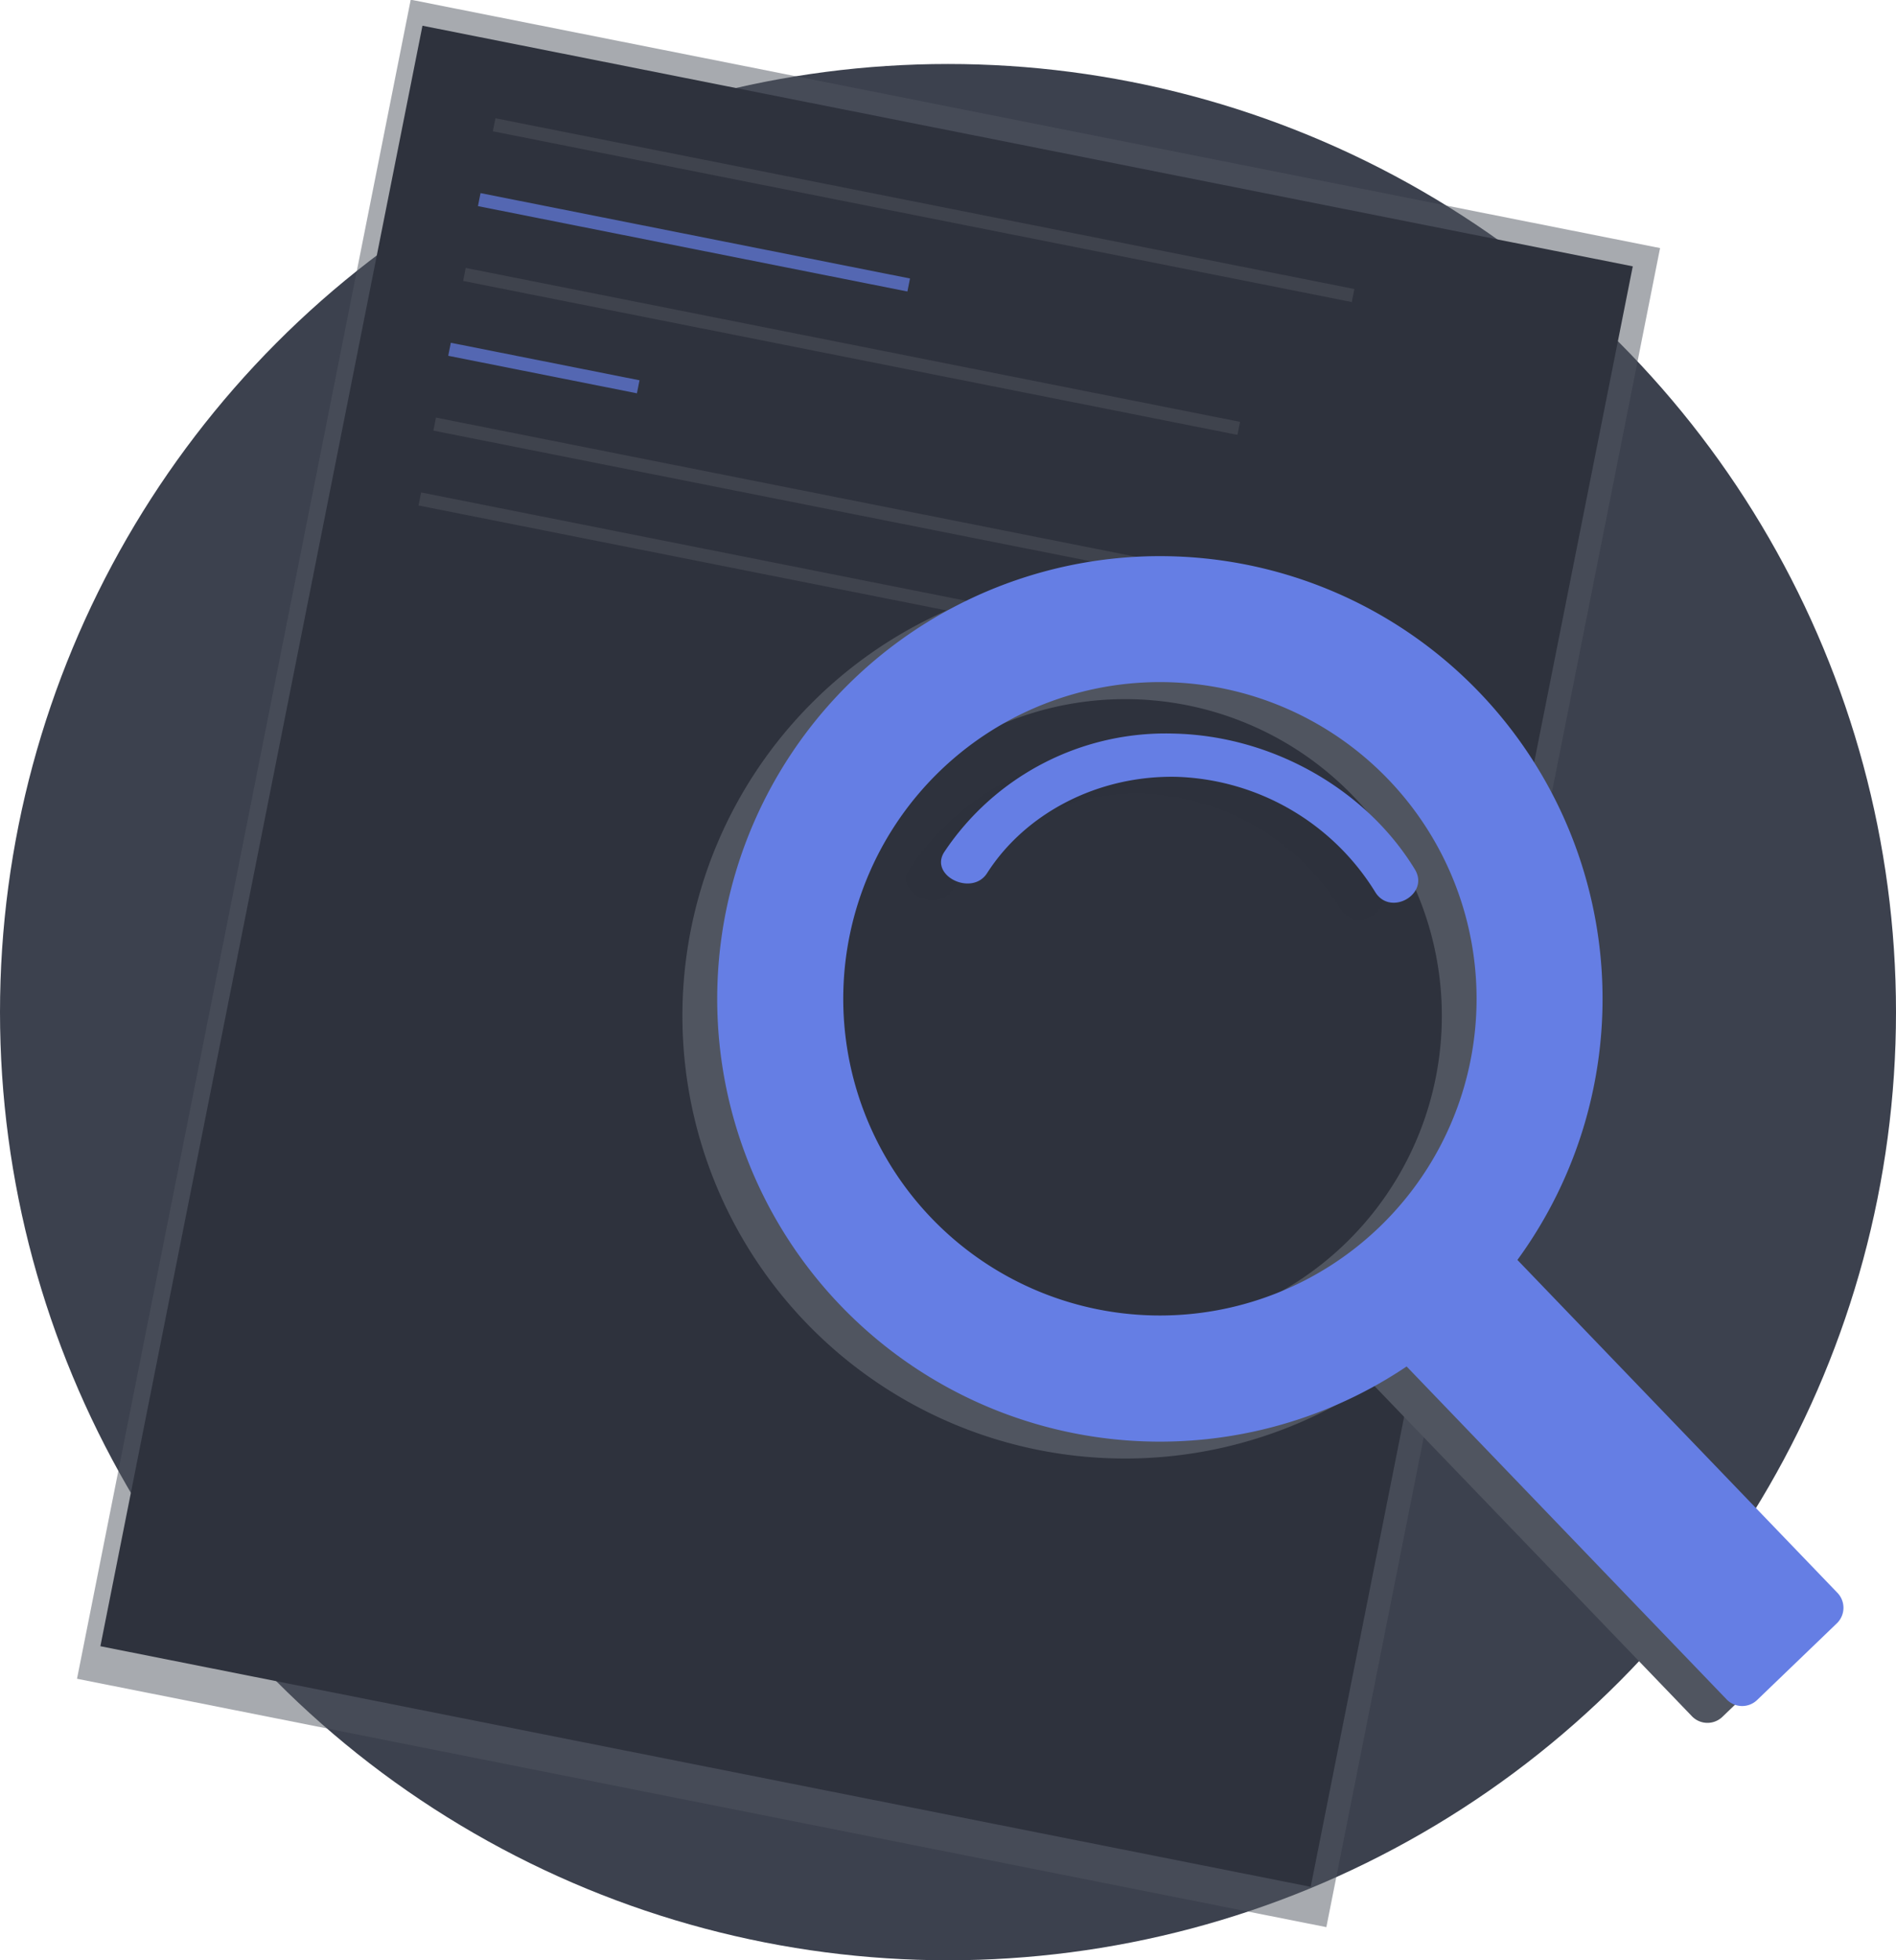 <svg xmlns="http://www.w3.org/2000/svg" xmlns:xlink="http://www.w3.org/1999/xlink" width="232" height="239.829" viewBox="0 0 232 239.829">
  <defs>
    <linearGradient id="linear-gradient" x1="1.565" y1="-1.202" x2="1.565" y2="-0.202" gradientUnits="objectBoundingBox">
      <stop offset="0" stop-opacity="0.122"/>
      <stop offset="0.55" stop-opacity="0.09"/>
      <stop offset="1" stop-opacity="0.02"/>
    </linearGradient>
  </defs>
  <g id="no-result-search-dark" transform="translate(-670 -308.081)">
    <rect id="Rectangle_1400" data-name="Rectangle 1400" width="51.945" height="1.623" transform="translate(730.001 329.79)" fill="#e0e0e0"/>
    <g id="Group_3621" data-name="Group 3621">
      <circle id="Ellipse_847" data-name="Ellipse 847" cx="116" cy="116" r="116" transform="translate(670 315.91)" fill="#3c414e"/>
      <rect id="Rectangle_1401" data-name="Rectangle 1401" width="51.945" height="1.623" transform="translate(738.115 376.057)" fill="#e0e0e0"/>
      <rect id="Rectangle_1402" data-name="Rectangle 1402" width="51.945" height="1.623" transform="translate(739.335 380.519)" fill="#e0e0e0"/>
      <rect id="Rectangle_1403" data-name="Rectangle 1403" width="51.945" height="1.623" transform="translate(741.771 384.984)" fill="#e0e0e0"/>
      <rect id="Rectangle_1404" data-name="Rectangle 1404" width="51.945" height="1.623" transform="translate(738.115 447.885)" fill="#e0e0e0"/>
      <rect id="Rectangle_1405" data-name="Rectangle 1405" width="51.945" height="1.623" transform="translate(739.335 452.351)" fill="#e0e0e0"/>
      <rect id="Rectangle_1406" data-name="Rectangle 1406" width="51.945" height="1.623" transform="translate(741.771 456.813)" fill="#e0e0e0"/>
      <g id="Group_3607" data-name="Group 3607" transform="translate(679.424 308.081)" opacity="0.5">
        <rect id="Rectangle_1407" data-name="Rectangle 1407" width="209.405" height="155.834" transform="matrix(0.195, -0.981, 0.981, 0.195, 0, 205.388)" fill="#505560"/>
      </g>
      <rect id="Rectangle_1408" data-name="Rectangle 1408" width="202.1" height="150.965" transform="matrix(0.195, -0.981, 0.981, 0.195, 682.284, 509.487)" fill="#2e323d"/>
      <rect id="Rectangle_1409" data-name="Rectangle 1409" width="1.623" height="107.138" transform="matrix(0.195, -0.981, 0.981, 0.195, 730.307, 324.143)" fill="#e0e0e0" opacity="0.1"/>
      <rect id="Rectangle_1413" data-name="Rectangle 1413" width="1.623" height="53.567" transform="matrix(0.195, -0.981, 0.981, 0.195, 728.484, 333.299)" fill="#657ee4" opacity="0.7" style="isolation: isolate"/>
      <rect id="Rectangle_1414" data-name="Rectangle 1414" width="1.623" height="96.585" transform="matrix(0.195, -0.981, 0.981, 0.195, 726.669, 342.453)" fill="#e0e0e0" opacity="0.1"/>
      <rect id="Rectangle_1415" data-name="Rectangle 1415" width="1.623" height="23.536" transform="matrix(0.195, -0.981, 0.981, 0.195, 724.848, 351.61)" fill="#657ee4" opacity="0.7" style="isolation: isolate"/>
      <rect id="Rectangle_1416" data-name="Rectangle 1416" width="1.623" height="107.138" transform="matrix(0.195, -0.981, 0.981, 0.195, 723.03, 360.765)" fill="#e0e0e0" opacity="0.1"/>
      <rect id="Rectangle_1419" data-name="Rectangle 1419" width="1.623" height="107.138" transform="matrix(0.195, -0.981, 0.981, 0.195, 721.211, 369.923)" fill="#e0e0e0" opacity="0.1"/>
      <path id="Path_1961" data-name="Path 1961" d="M526.561,318.791a54.172,54.172,0,0,0-76.6-1.505q-.473.455-.935.921a54.167,54.167,0,0,0,68.67,83.1l39.16,40.731a2.638,2.638,0,0,0,3.729.073l9.758-9.383a2.638,2.638,0,0,0,.073-3.729L531.27,388.27A54.176,54.176,0,0,0,526.561,318.791Zm-12.2,65.487a38.747,38.747,0,1,1,1.077-54.787,38.746,38.746,0,0,1-1.077,54.787Z" transform="translate(320.173 76.017)" fill="#505560"/>
      <path id="Path_1963" data-name="Path 1963" d="M540.454,364.614a32.546,32.546,0,0,0-28.075,14.5c-1.852,2.9,3.405,5.459,5.247,2.575,4.7-7.353,13.625-12.024,23.283-11.78a29.662,29.662,0,0,1,24.2,14.077c1.849,3.048,6.7.278,4.865-2.752C564.049,371.5,552.568,364.9,540.454,364.614Z" transform="translate(268.907 35.275)" fill="url(#linear-gradient)"/>
      <path id="Path_1964" data-name="Path 1964" d="M538.791,312.871a54.172,54.172,0,0,0-76.6-1.505q-.473.455-.935.921a54.166,54.166,0,0,0,68.67,83.095l39.156,40.734a2.638,2.638,0,0,0,3.729.073l9.758-9.383a2.638,2.638,0,0,0,.073-3.729l-39.16-40.731A54.176,54.176,0,0,0,538.791,312.871Zm-12.2,65.459a38.747,38.747,0,1,1,1.077-54.787,38.746,38.746,0,0,1-1.077,54.787Z" transform="translate(312.193 79.88)" fill="#657ee4"/>
      <path id="Path_1966" data-name="Path 1966" d="M552.684,358.694a32.546,32.546,0,0,0-28.075,14.5c-1.852,2.9,3.406,5.459,5.247,2.575,4.7-7.353,13.626-12.024,23.283-11.78a29.662,29.662,0,0,1,24.2,14.077c1.849,3.048,6.7.278,4.865-2.752C576.269,365.557,564.8,358.955,552.684,358.694Z" transform="translate(260.927 39.137)" fill="#657ee4"/>
    </g>
  </g>
</svg>

